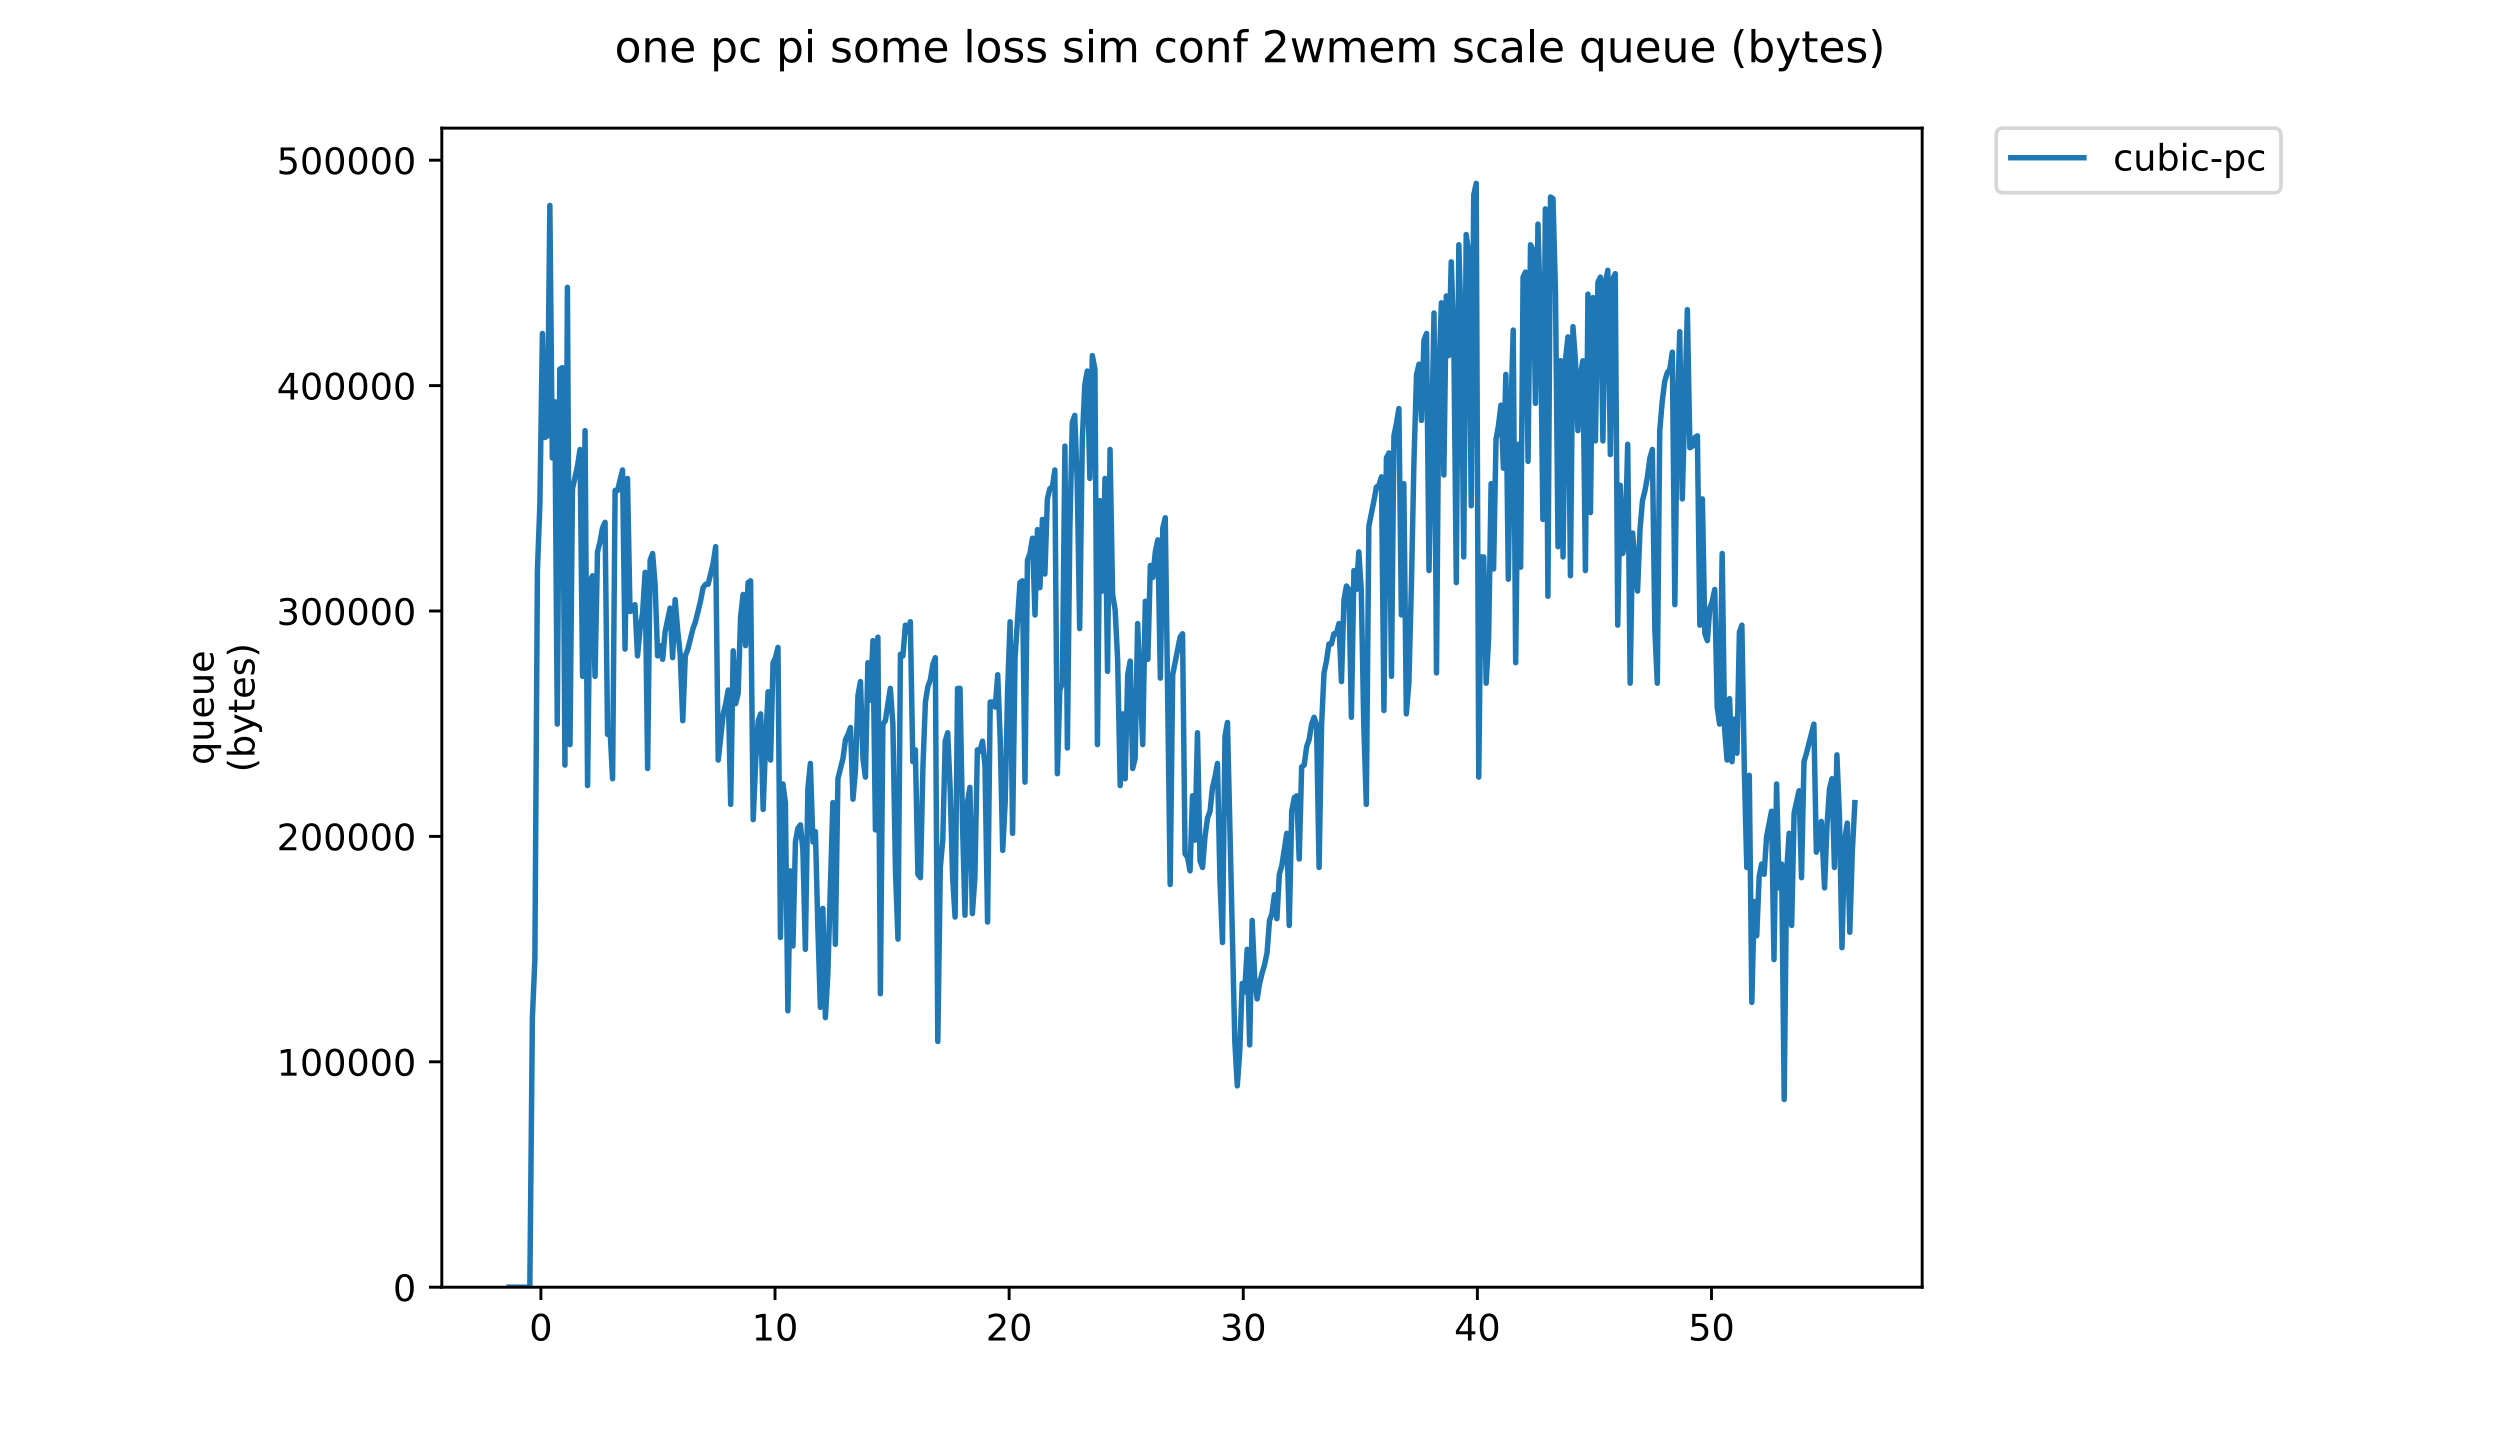 <?xml version="1.0" encoding="utf-8" standalone="no"?>
<!DOCTYPE svg PUBLIC "-//W3C//DTD SVG 1.1//EN"
  "http://www.w3.org/Graphics/SVG/1.1/DTD/svg11.dtd">
<!-- Created with matplotlib (https://matplotlib.org/) -->
<svg height="396pt" version="1.1" viewBox="0 0 684 396" width="684pt" xmlns="http://www.w3.org/2000/svg" xmlns:xlink="http://www.w3.org/1999/xlink">
 <defs>
  <style type="text/css">
*{stroke-linecap:butt;stroke-linejoin:round;}
  </style>
 </defs>
 <g id="figure_1">
  <g id="patch_1">
   <path d="M 0 396 
L 684 396 
L 684 0 
L 0 0 
z
" style="fill:#ffffff;"/>
  </g>
  <g id="axes_1">
   <g id="patch_2">
    <path d="M 120.879 352.174 
L 525.905 352.174 
L 525.905 35.062 
L 120.879 35.062 
z
" style="fill:#ffffff;"/>
   </g>
   <g id="matplotlib.axis_1">
    <g id="xtick_1">
     <g id="line2d_1">
      <defs>
       <path d="M 0 0 
L 0 3.5 
" id="m35ac34ec4a" style="stroke:#000000;stroke-width:0.8;"/>
      </defs>
      <g>
       <use style="stroke:#000000;stroke-width:0.8;" x="147.988" xlink:href="#m35ac34ec4a" y="352.174"/>
      </g>
     </g>
     <g id="text_1">
      <!-- 0 -->
      <defs>
       <path d="M 31.781 66.406 
Q 24.172 66.406 20.328 58.906 
Q 16.5 51.422 16.5 36.375 
Q 16.5 21.391 20.328 13.891 
Q 24.172 6.391 31.781 6.391 
Q 39.453 6.391 43.281 13.891 
Q 47.125 21.391 47.125 36.375 
Q 47.125 51.422 43.281 58.906 
Q 39.453 66.406 31.781 66.406 
z
M 31.781 74.219 
Q 44.047 74.219 50.516 64.516 
Q 56.984 54.828 56.984 36.375 
Q 56.984 17.969 50.516 8.266 
Q 44.047 -1.422 31.781 -1.422 
Q 19.531 -1.422 13.062 8.266 
Q 6.594 17.969 6.594 36.375 
Q 6.594 54.828 13.062 64.516 
Q 19.531 74.219 31.781 74.219 
z
" id="DejaVuSans-48"/>
      </defs>
      <g transform="translate(144.806 366.773)scale(0.1 -0.1)">
       <use xlink:href="#DejaVuSans-48"/>
      </g>
     </g>
    </g>
    <g id="xtick_2">
     <g id="line2d_2">
      <g>
       <use style="stroke:#000000;stroke-width:0.8;" x="212.043" xlink:href="#m35ac34ec4a" y="352.174"/>
      </g>
     </g>
     <g id="text_2">
      <!-- 10 -->
      <defs>
       <path d="M 12.406 8.297 
L 28.516 8.297 
L 28.516 63.922 
L 10.984 60.406 
L 10.984 69.391 
L 28.422 72.906 
L 38.281 72.906 
L 38.281 8.297 
L 54.391 8.297 
L 54.391 0 
L 12.406 0 
z
" id="DejaVuSans-49"/>
      </defs>
      <g transform="translate(205.681 366.773)scale(0.1 -0.1)">
       <use xlink:href="#DejaVuSans-49"/>
       <use x="63.623" xlink:href="#DejaVuSans-48"/>
      </g>
     </g>
    </g>
    <g id="xtick_3">
     <g id="line2d_3">
      <g>
       <use style="stroke:#000000;stroke-width:0.8;" x="276.099" xlink:href="#m35ac34ec4a" y="352.174"/>
      </g>
     </g>
     <g id="text_3">
      <!-- 20 -->
      <defs>
       <path d="M 19.188 8.297 
L 53.609 8.297 
L 53.609 0 
L 7.328 0 
L 7.328 8.297 
Q 12.938 14.109 22.625 23.891 
Q 32.328 33.688 34.812 36.531 
Q 39.547 41.844 41.422 45.531 
Q 43.312 49.219 43.312 52.781 
Q 43.312 58.594 39.234 62.25 
Q 35.156 65.922 28.609 65.922 
Q 23.969 65.922 18.812 64.312 
Q 13.672 62.703 7.812 59.422 
L 7.812 69.391 
Q 13.766 71.781 18.938 73 
Q 24.125 74.219 28.422 74.219 
Q 39.75 74.219 46.484 68.547 
Q 53.219 62.891 53.219 53.422 
Q 53.219 48.922 51.531 44.891 
Q 49.859 40.875 45.406 35.406 
Q 44.188 33.984 37.641 27.219 
Q 31.109 20.453 19.188 8.297 
z
" id="DejaVuSans-50"/>
      </defs>
      <g transform="translate(269.736 366.773)scale(0.1 -0.1)">
       <use xlink:href="#DejaVuSans-50"/>
       <use x="63.623" xlink:href="#DejaVuSans-48"/>
      </g>
     </g>
    </g>
    <g id="xtick_4">
     <g id="line2d_4">
      <g>
       <use style="stroke:#000000;stroke-width:0.8;" x="340.154" xlink:href="#m35ac34ec4a" y="352.174"/>
      </g>
     </g>
     <g id="text_4">
      <!-- 30 -->
      <defs>
       <path d="M 40.578 39.312 
Q 47.656 37.797 51.625 33 
Q 55.609 28.219 55.609 21.188 
Q 55.609 10.406 48.188 4.484 
Q 40.766 -1.422 27.094 -1.422 
Q 22.516 -1.422 17.656 -0.516 
Q 12.797 0.391 7.625 2.203 
L 7.625 11.719 
Q 11.719 9.328 16.594 8.109 
Q 21.484 6.891 26.812 6.891 
Q 36.078 6.891 40.938 10.547 
Q 45.797 14.203 45.797 21.188 
Q 45.797 27.641 41.281 31.266 
Q 36.766 34.906 28.719 34.906 
L 20.219 34.906 
L 20.219 43.016 
L 29.109 43.016 
Q 36.375 43.016 40.234 45.922 
Q 44.094 48.828 44.094 54.297 
Q 44.094 59.906 40.109 62.906 
Q 36.141 65.922 28.719 65.922 
Q 24.656 65.922 20.016 65.031 
Q 15.375 64.156 9.812 62.312 
L 9.812 71.094 
Q 15.438 72.656 20.344 73.438 
Q 25.25 74.219 29.594 74.219 
Q 40.828 74.219 47.359 69.109 
Q 53.906 64.016 53.906 55.328 
Q 53.906 49.266 50.438 45.094 
Q 46.969 40.922 40.578 39.312 
z
" id="DejaVuSans-51"/>
      </defs>
      <g transform="translate(333.792 366.773)scale(0.1 -0.1)">
       <use xlink:href="#DejaVuSans-51"/>
       <use x="63.623" xlink:href="#DejaVuSans-48"/>
      </g>
     </g>
    </g>
    <g id="xtick_5">
     <g id="line2d_5">
      <g>
       <use style="stroke:#000000;stroke-width:0.8;" x="404.21" xlink:href="#m35ac34ec4a" y="352.174"/>
      </g>
     </g>
     <g id="text_5">
      <!-- 40 -->
      <defs>
       <path d="M 37.797 64.312 
L 12.891 25.391 
L 37.797 25.391 
z
M 35.203 72.906 
L 47.609 72.906 
L 47.609 25.391 
L 58.016 25.391 
L 58.016 17.188 
L 47.609 17.188 
L 47.609 0 
L 37.797 0 
L 37.797 17.188 
L 4.891 17.188 
L 4.891 26.703 
z
" id="DejaVuSans-52"/>
      </defs>
      <g transform="translate(397.847 366.773)scale(0.1 -0.1)">
       <use xlink:href="#DejaVuSans-52"/>
       <use x="63.623" xlink:href="#DejaVuSans-48"/>
      </g>
     </g>
    </g>
    <g id="xtick_6">
     <g id="line2d_6">
      <g>
       <use style="stroke:#000000;stroke-width:0.8;" x="468.265" xlink:href="#m35ac34ec4a" y="352.174"/>
      </g>
     </g>
     <g id="text_6">
      <!-- 50 -->
      <defs>
       <path d="M 10.797 72.906 
L 49.516 72.906 
L 49.516 64.594 
L 19.828 64.594 
L 19.828 46.734 
Q 21.969 47.469 24.109 47.828 
Q 26.266 48.188 28.422 48.188 
Q 40.625 48.188 47.75 41.5 
Q 54.891 34.812 54.891 23.391 
Q 54.891 11.625 47.562 5.094 
Q 40.234 -1.422 26.906 -1.422 
Q 22.312 -1.422 17.547 -0.641 
Q 12.797 0.141 7.719 1.703 
L 7.719 11.625 
Q 12.109 9.234 16.797 8.062 
Q 21.484 6.891 26.703 6.891 
Q 35.156 6.891 40.078 11.328 
Q 45.016 15.766 45.016 23.391 
Q 45.016 31 40.078 35.438 
Q 35.156 39.891 26.703 39.891 
Q 22.75 39.891 18.812 39.016 
Q 14.891 38.141 10.797 36.281 
z
" id="DejaVuSans-53"/>
      </defs>
      <g transform="translate(461.903 366.773)scale(0.1 -0.1)">
       <use xlink:href="#DejaVuSans-53"/>
       <use x="63.623" xlink:href="#DejaVuSans-48"/>
      </g>
     </g>
    </g>
   </g>
   <g id="matplotlib.axis_2">
    <g id="ytick_1">
     <g id="line2d_7">
      <defs>
       <path d="M 0 0 
L -3.5 0 
" id="mda39caf341" style="stroke:#000000;stroke-width:0.8;"/>
      </defs>
      <g>
       <use style="stroke:#000000;stroke-width:0.8;" x="120.879" xlink:href="#mda39caf341" y="352.174"/>
      </g>
     </g>
     <g id="text_7">
      <!-- 0 -->
      <g transform="translate(107.516 355.973)scale(0.1 -0.1)">
       <use xlink:href="#DejaVuSans-48"/>
      </g>
     </g>
    </g>
    <g id="ytick_2">
     <g id="line2d_8">
      <g>
       <use style="stroke:#000000;stroke-width:0.8;" x="120.879" xlink:href="#mda39caf341" y="290.507"/>
      </g>
     </g>
     <g id="text_8">
      <!-- 100000 -->
      <g transform="translate(75.704 294.306)scale(0.1 -0.1)">
       <use xlink:href="#DejaVuSans-49"/>
       <use x="63.623" xlink:href="#DejaVuSans-48"/>
       <use x="127.246" xlink:href="#DejaVuSans-48"/>
       <use x="190.869" xlink:href="#DejaVuSans-48"/>
       <use x="254.492" xlink:href="#DejaVuSans-48"/>
       <use x="318.115" xlink:href="#DejaVuSans-48"/>
      </g>
     </g>
    </g>
    <g id="ytick_3">
     <g id="line2d_9">
      <g>
       <use style="stroke:#000000;stroke-width:0.8;" x="120.879" xlink:href="#mda39caf341" y="228.84"/>
      </g>
     </g>
     <g id="text_9">
      <!-- 200000 -->
      <g transform="translate(75.704 232.639)scale(0.1 -0.1)">
       <use xlink:href="#DejaVuSans-50"/>
       <use x="63.623" xlink:href="#DejaVuSans-48"/>
       <use x="127.246" xlink:href="#DejaVuSans-48"/>
       <use x="190.869" xlink:href="#DejaVuSans-48"/>
       <use x="254.492" xlink:href="#DejaVuSans-48"/>
       <use x="318.115" xlink:href="#DejaVuSans-48"/>
      </g>
     </g>
    </g>
    <g id="ytick_4">
     <g id="line2d_10">
      <g>
       <use style="stroke:#000000;stroke-width:0.8;" x="120.879" xlink:href="#mda39caf341" y="167.173"/>
      </g>
     </g>
     <g id="text_10">
      <!-- 300000 -->
      <g transform="translate(75.704 170.972)scale(0.1 -0.1)">
       <use xlink:href="#DejaVuSans-51"/>
       <use x="63.623" xlink:href="#DejaVuSans-48"/>
       <use x="127.246" xlink:href="#DejaVuSans-48"/>
       <use x="190.869" xlink:href="#DejaVuSans-48"/>
       <use x="254.492" xlink:href="#DejaVuSans-48"/>
       <use x="318.115" xlink:href="#DejaVuSans-48"/>
      </g>
     </g>
    </g>
    <g id="ytick_5">
     <g id="line2d_11">
      <g>
       <use style="stroke:#000000;stroke-width:0.8;" x="120.879" xlink:href="#mda39caf341" y="105.506"/>
      </g>
     </g>
     <g id="text_11">
      <!-- 400000 -->
      <g transform="translate(75.704 109.305)scale(0.1 -0.1)">
       <use xlink:href="#DejaVuSans-52"/>
       <use x="63.623" xlink:href="#DejaVuSans-48"/>
       <use x="127.246" xlink:href="#DejaVuSans-48"/>
       <use x="190.869" xlink:href="#DejaVuSans-48"/>
       <use x="254.492" xlink:href="#DejaVuSans-48"/>
       <use x="318.115" xlink:href="#DejaVuSans-48"/>
      </g>
     </g>
    </g>
    <g id="ytick_6">
     <g id="line2d_12">
      <g>
       <use style="stroke:#000000;stroke-width:0.8;" x="120.879" xlink:href="#mda39caf341" y="43.838"/>
      </g>
     </g>
     <g id="text_12">
      <!-- 500000 -->
      <g transform="translate(75.704 47.638)scale(0.1 -0.1)">
       <use xlink:href="#DejaVuSans-53"/>
       <use x="63.623" xlink:href="#DejaVuSans-48"/>
       <use x="127.246" xlink:href="#DejaVuSans-48"/>
       <use x="190.869" xlink:href="#DejaVuSans-48"/>
       <use x="254.492" xlink:href="#DejaVuSans-48"/>
       <use x="318.115" xlink:href="#DejaVuSans-48"/>
      </g>
     </g>
    </g>
    <g id="text_13">
     <!-- queue -->
     <defs>
      <path d="M 14.797 27.297 
Q 14.797 17.391 18.875 11.75 
Q 22.953 6.109 30.078 6.109 
Q 37.203 6.109 41.297 11.75 
Q 45.406 17.391 45.406 27.297 
Q 45.406 37.203 41.297 42.844 
Q 37.203 48.484 30.078 48.484 
Q 22.953 48.484 18.875 42.844 
Q 14.797 37.203 14.797 27.297 
z
M 45.406 8.203 
Q 42.578 3.328 38.25 0.953 
Q 33.938 -1.422 27.875 -1.422 
Q 17.969 -1.422 11.734 6.484 
Q 5.516 14.406 5.516 27.297 
Q 5.516 40.188 11.734 48.094 
Q 17.969 56 27.875 56 
Q 33.938 56 38.25 53.625 
Q 42.578 51.266 45.406 46.391 
L 45.406 54.688 
L 54.391 54.688 
L 54.391 -20.797 
L 45.406 -20.797 
z
" id="DejaVuSans-113"/>
      <path d="M 8.5 21.578 
L 8.5 54.688 
L 17.484 54.688 
L 17.484 21.922 
Q 17.484 14.156 20.5 10.266 
Q 23.531 6.391 29.594 6.391 
Q 36.859 6.391 41.078 11.031 
Q 45.312 15.672 45.312 23.688 
L 45.312 54.688 
L 54.297 54.688 
L 54.297 0 
L 45.312 0 
L 45.312 8.406 
Q 42.047 3.422 37.719 1 
Q 33.406 -1.422 27.688 -1.422 
Q 18.266 -1.422 13.375 4.438 
Q 8.5 10.297 8.5 21.578 
z
M 31.109 56 
z
" id="DejaVuSans-117"/>
      <path d="M 56.203 29.594 
L 56.203 25.203 
L 14.891 25.203 
Q 15.484 15.922 20.484 11.062 
Q 25.484 6.203 34.422 6.203 
Q 39.594 6.203 44.453 7.469 
Q 49.312 8.734 54.109 11.281 
L 54.109 2.781 
Q 49.266 0.734 44.188 -0.344 
Q 39.109 -1.422 33.891 -1.422 
Q 20.797 -1.422 13.156 6.188 
Q 5.516 13.812 5.516 26.812 
Q 5.516 40.234 12.766 48.109 
Q 20.016 56 32.328 56 
Q 43.359 56 49.781 48.891 
Q 56.203 41.797 56.203 29.594 
z
M 47.219 32.234 
Q 47.125 39.594 43.094 43.984 
Q 39.062 48.391 32.422 48.391 
Q 24.906 48.391 20.391 44.141 
Q 15.875 39.891 15.188 32.172 
z
" id="DejaVuSans-101"/>
     </defs>
     <g transform="translate(58.426 209.283)rotate(-90)scale(0.1 -0.1)">
      <use xlink:href="#DejaVuSans-113"/>
      <use x="63.477" xlink:href="#DejaVuSans-117"/>
      <use x="126.855" xlink:href="#DejaVuSans-101"/>
      <use x="188.379" xlink:href="#DejaVuSans-117"/>
      <use x="251.758" xlink:href="#DejaVuSans-101"/>
     </g>
     <!-- (bytes) -->
     <defs>
      <path d="M 31 75.875 
Q 24.469 64.656 21.281 53.656 
Q 18.109 42.672 18.109 31.391 
Q 18.109 20.125 21.312 9.062 
Q 24.516 -2 31 -13.188 
L 23.188 -13.188 
Q 15.875 -1.703 12.234 9.375 
Q 8.594 20.453 8.594 31.391 
Q 8.594 42.281 12.203 53.312 
Q 15.828 64.359 23.188 75.875 
z
" id="DejaVuSans-40"/>
      <path d="M 48.688 27.297 
Q 48.688 37.203 44.609 42.844 
Q 40.531 48.484 33.406 48.484 
Q 26.266 48.484 22.188 42.844 
Q 18.109 37.203 18.109 27.297 
Q 18.109 17.391 22.188 11.75 
Q 26.266 6.109 33.406 6.109 
Q 40.531 6.109 44.609 11.75 
Q 48.688 17.391 48.688 27.297 
z
M 18.109 46.391 
Q 20.953 51.266 25.266 53.625 
Q 29.594 56 35.594 56 
Q 45.562 56 51.781 48.094 
Q 58.016 40.188 58.016 27.297 
Q 58.016 14.406 51.781 6.484 
Q 45.562 -1.422 35.594 -1.422 
Q 29.594 -1.422 25.266 0.953 
Q 20.953 3.328 18.109 8.203 
L 18.109 0 
L 9.078 0 
L 9.078 75.984 
L 18.109 75.984 
z
" id="DejaVuSans-98"/>
      <path d="M 32.172 -5.078 
Q 28.375 -14.844 24.75 -17.812 
Q 21.141 -20.797 15.094 -20.797 
L 7.906 -20.797 
L 7.906 -13.281 
L 13.188 -13.281 
Q 16.891 -13.281 18.938 -11.516 
Q 21 -9.766 23.484 -3.219 
L 25.094 0.875 
L 2.984 54.688 
L 12.5 54.688 
L 29.594 11.922 
L 46.688 54.688 
L 56.203 54.688 
z
" id="DejaVuSans-121"/>
      <path d="M 18.312 70.219 
L 18.312 54.688 
L 36.812 54.688 
L 36.812 47.703 
L 18.312 47.703 
L 18.312 18.016 
Q 18.312 11.328 20.141 9.422 
Q 21.969 7.516 27.594 7.516 
L 36.812 7.516 
L 36.812 0 
L 27.594 0 
Q 17.188 0 13.234 3.875 
Q 9.281 7.766 9.281 18.016 
L 9.281 47.703 
L 2.688 47.703 
L 2.688 54.688 
L 9.281 54.688 
L 9.281 70.219 
z
" id="DejaVuSans-116"/>
      <path d="M 44.281 53.078 
L 44.281 44.578 
Q 40.484 46.531 36.375 47.5 
Q 32.281 48.484 27.875 48.484 
Q 21.188 48.484 17.844 46.438 
Q 14.5 44.391 14.5 40.281 
Q 14.5 37.156 16.891 35.375 
Q 19.281 33.594 26.516 31.984 
L 29.594 31.297 
Q 39.156 29.25 43.188 25.516 
Q 47.219 21.781 47.219 15.094 
Q 47.219 7.469 41.188 3.016 
Q 35.156 -1.422 24.609 -1.422 
Q 20.219 -1.422 15.453 -0.562 
Q 10.688 0.297 5.422 2 
L 5.422 11.281 
Q 10.406 8.688 15.234 7.391 
Q 20.062 6.109 24.812 6.109 
Q 31.156 6.109 34.562 8.281 
Q 37.984 10.453 37.984 14.406 
Q 37.984 18.062 35.516 20.016 
Q 33.062 21.969 24.703 23.781 
L 21.578 24.516 
Q 13.234 26.266 9.516 29.906 
Q 5.812 33.547 5.812 39.891 
Q 5.812 47.609 11.281 51.797 
Q 16.75 56 26.812 56 
Q 31.781 56 36.172 55.266 
Q 40.578 54.547 44.281 53.078 
z
" id="DejaVuSans-115"/>
      <path d="M 8.016 75.875 
L 15.828 75.875 
Q 23.141 64.359 26.781 53.312 
Q 30.422 42.281 30.422 31.391 
Q 30.422 20.453 26.781 9.375 
Q 23.141 -1.703 15.828 -13.188 
L 8.016 -13.188 
Q 14.5 -2 17.703 9.062 
Q 20.906 20.125 20.906 31.391 
Q 20.906 42.672 17.703 53.656 
Q 14.5 64.656 8.016 75.875 
z
" id="DejaVuSans-41"/>
     </defs>
     <g transform="translate(69.624 211.295)rotate(-90)scale(0.1 -0.1)">
      <use xlink:href="#DejaVuSans-40"/>
      <use x="39.014" xlink:href="#DejaVuSans-98"/>
      <use x="102.49" xlink:href="#DejaVuSans-121"/>
      <use x="161.67" xlink:href="#DejaVuSans-116"/>
      <use x="200.879" xlink:href="#DejaVuSans-101"/>
      <use x="262.402" xlink:href="#DejaVuSans-115"/>
      <use x="314.502" xlink:href="#DejaVuSans-41"/>
     </g>
    </g>
   </g>
   <g id="line2d_13">
    <path clip-path="url(#p3f7623c04b)" d="M 139.289 352.174 
L 144.962 352.174 
L 145.662 278.417 
L 146.339 262.545 
L 147.036 156.11 
L 147.711 137.925 
L 148.4 91.243 
L 149.082 119.698 
L 149.762 119.252 
L 150.439 56.21 
L 151.114 125.3 
L 151.794 109.916 
L 152.469 198.123 
L 153.163 101.025 
L 153.857 100.58 
L 154.562 209.327 
L 155.242 78.618 
L 155.951 203.725 
L 156.629 133.702 
L 157.98 127.655 
L 158.685 122.987 
L 159.393 185.053 
L 160.07 117.83 
L 160.758 214.929 
L 161.435 158.911 
L 162.124 157.532 
L 162.799 185.053 
L 163.475 150.996 
L 164.172 148.195 
L 164.846 144.461 
L 165.544 142.907 
L 166.226 200.924 
L 166.917 199.99 
L 167.605 213.062 
L 168.289 134.191 
L 168.969 134.191 
L 170.321 128.589 
L 171.004 177.583 
L 171.681 130.901 
L 172.368 167.313 
L 173.041 166.868 
L 173.722 165.446 
L 174.423 179.451 
L 175.133 171.982 
L 175.81 167.802 
L 176.502 156.598 
L 177.19 210.261 
L 177.873 153.309 
L 178.55 151.441 
L 179.231 159.844 
L 179.927 179.451 
L 180.616 176.65 
L 181.297 180.384 
L 181.971 172.915 
L 183.34 166.38 
L 184.03 179.939 
L 184.719 164.067 
L 185.412 172.47 
L 186.103 179.005 
L 186.808 197.19 
L 187.495 179.451 
L 188.201 177.583 
L 189.599 171.982 
L 190.273 170.114 
L 191.657 164.512 
L 192.368 160.778 
L 193.058 159.844 
L 193.748 159.844 
L 195.104 154.242 
L 195.8 149.574 
L 196.502 207.948 
L 197.883 195.323 
L 198.561 192.522 
L 199.235 188.787 
L 199.917 220.086 
L 200.596 178.072 
L 201.276 192.522 
L 201.954 189.721 
L 202.632 168.735 
L 203.307 162.645 
L 203.984 176.65 
L 204.675 159.399 
L 205.357 158.911 
L 206.071 224.265 
L 206.771 207.948 
L 207.444 197.19 
L 208.123 195.323 
L 208.799 221.46 
L 209.472 203.28 
L 210.152 189.275 
L 210.827 207.948 
L 211.503 181.318 
L 212.178 179.939 
L 212.855 177.138 
L 213.527 256.498 
L 214.203 214.484 
L 214.881 219.597 
L 215.56 276.549 
L 216.27 238.27 
L 216.95 258.81 
L 217.63 230.356 
L 218.308 226.621 
L 218.996 225.687 
L 219.675 232.668 
L 220.351 259.744 
L 221.034 215.863 
L 221.717 208.882 
L 222.421 230.356 
L 223.099 227.555 
L 223.777 254.142 
L 224.455 275.616 
L 225.131 248.54 
L 225.823 278.417 
L 226.5 266.279 
L 227.873 219.597 
L 228.554 258.365 
L 229.256 213.062 
L 230.652 207.46 
L 231.331 202.346 
L 232.012 200.924 
L 232.694 199.057 
L 233.374 218.664 
L 234.057 210.749 
L 234.74 190.209 
L 235.418 186.475 
L 236.096 207.46 
L 236.777 212.619 
L 237.453 181.318 
L 238.138 191.588 
L 238.837 175.271 
L 239.515 227.066 
L 240.192 174.337 
L 240.874 271.881 
L 241.55 198.123 
L 242.227 197.19 
L 243.592 188.342 
L 244.293 198.123 
L 245.002 238.27 
L 245.685 256.943 
L 246.361 179.005 
L 247.037 179.451 
L 247.715 171.048 
L 248.388 172.915 
L 249.064 170.114 
L 249.748 208.394 
L 250.436 205.147 
L 251.14 239.204 
L 251.828 240.137 
L 252.514 209.816 
L 253.191 192.076 
L 253.866 187.853 
L 254.549 185.986 
L 255.23 181.806 
L 255.905 179.939 
L 256.582 284.952 
L 257.267 237.336 
L 257.943 229.867 
L 258.616 202.792 
L 259.291 200.479 
L 259.963 215.863 
L 260.639 240.137 
L 261.314 250.896 
L 261.987 188.342 
L 262.663 188.342 
L 263.34 225.199 
L 264.014 250.407 
L 264.69 219.597 
L 265.366 215.417 
L 266.039 249.962 
L 266.727 240.137 
L 267.411 205.147 
L 268.106 205.593 
L 268.802 202.792 
L 269.492 209.327 
L 270.2 252.275 
L 270.917 192.076 
L 271.619 192.076 
L 272.298 193.455 
L 272.975 184.607 
L 273.663 202.346 
L 274.34 232.668 
L 275.012 219.597 
L 275.685 188.787 
L 276.362 170.114 
L 277.039 228 
L 277.716 179.939 
L 279.066 159.399 
L 279.742 158.911 
L 280.43 213.995 
L 281.107 153.309 
L 281.802 151.441 
L 282.482 147.262 
L 283.172 168.247 
L 283.846 144.906 
L 284.523 160.778 
L 285.203 142.105 
L 285.883 157.049 
L 286.563 136.503 
L 287.243 133.702 
L 287.925 133.257 
L 288.601 128.589 
L 289.294 211.683 
L 289.971 188.787 
L 290.663 186.92 
L 291.36 122.053 
L 292.033 204.659 
L 292.706 144.906 
L 293.38 115.518 
L 294.053 113.651 
L 294.725 131.835 
L 295.401 171.982 
L 296.12 120.186 
L 296.805 105.248 
L 297.482 101.513 
L 298.184 130.901 
L 298.862 97.29 
L 299.572 101.025 
L 300.256 203.725 
L 300.939 136.992 
L 301.636 161.712 
L 302.324 130.901 
L 303.018 183.674 
L 303.706 122.987 
L 304.407 162.645 
L 305.1 166.868 
L 305.779 180.384 
L 306.487 214.929 
L 307.173 195.323 
L 307.849 213.062 
L 308.546 184.607 
L 309.225 180.873 
L 309.904 210.261 
L 310.58 207.46 
L 311.254 170.603 
L 312.649 203.725 
L 313.354 164.512 
L 314.058 180.384 
L 314.735 154.731 
L 315.411 157.977 
L 316.091 150.996 
L 316.782 147.707 
L 317.474 185.541 
L 318.147 144.461 
L 318.818 141.66 
L 320.16 242.005 
L 320.846 184.607 
L 322.873 174.337 
L 323.544 173.404 
L 324.23 233.602 
L 324.923 234.535 
L 325.595 238.27 
L 326.266 217.73 
L 326.937 229.867 
L 327.629 200.479 
L 328.328 235.469 
L 329.01 237.336 
L 329.686 228.934 
L 330.384 223.82 
L 331.071 221.953 
L 331.743 215.417 
L 332.418 212.619 
L 333.095 208.882 
L 333.784 241.071 
L 334.474 257.876 
L 335.156 201.413 
L 335.831 197.678 
L 337.849 284.952 
L 338.52 297.089 
L 339.191 287.753 
L 339.862 269.08 
L 340.54 271.436 
L 341.228 259.744 
L 341.912 285.886 
L 342.589 251.829 
L 343.266 267.213 
L 343.945 273.303 
L 344.625 269.08 
L 345.302 266.279 
L 345.984 263.967 
L 346.663 260.677 
L 347.337 251.829 
L 348.008 249.962 
L 348.686 244.806 
L 349.357 251.341 
L 350.029 239.204 
L 350.701 236.891 
L 352.064 228 
L 352.736 253.208 
L 353.422 221.953 
L 354.113 218.218 
L 354.788 217.73 
L 355.46 235.024 
L 356.133 209.816 
L 356.827 209.327 
L 357.512 204.214 
L 358.183 202.346 
L 358.857 198.123 
L 359.528 196.256 
L 360.205 198.123 
L 360.901 237.336 
L 361.577 198.612 
L 362.25 184.119 
L 362.922 180.873 
L 363.594 176.205 
L 364.27 176.205 
L 364.945 173.404 
L 365.62 173.404 
L 366.33 170.603 
L 367.024 186.475 
L 367.714 164.067 
L 368.385 160.333 
L 369.068 161.266 
L 369.74 196.256 
L 370.431 156.11 
L 371.102 161.266 
L 371.776 150.996 
L 372.447 161.712 
L 373.123 198.123 
L 373.825 220.086 
L 374.513 143.972 
L 375.911 136.992 
L 376.586 133.257 
L 377.281 132.769 
L 377.972 130.456 
L 378.644 194.389 
L 379.322 125.3 
L 380.025 123.921 
L 380.704 185.053 
L 381.376 119.252 
L 382.047 115.963 
L 382.738 111.783 
L 383.41 168.247 
L 384.086 132.323 
L 384.77 195.323 
L 385.464 186.92 
L 386.163 159.844 
L 386.856 126.233 
L 387.565 102.447 
L 388.246 99.646 
L 388.918 115.029 
L 389.592 93.111 
L 390.302 91.243 
L 390.974 156.11 
L 392.348 85.641 
L 393.02 184.119 
L 393.692 101.959 
L 394.367 82.84 
L 395.04 129.968 
L 395.713 80.973 
L 396.385 97.29 
L 397.062 71.637 
L 397.757 92.622 
L 398.445 159.399 
L 399.132 66.969 
L 399.804 90.755 
L 400.476 152.375 
L 401.148 64.168 
L 401.834 69.275 
L 402.523 138.37 
L 403.208 53.409 
L 403.894 50.163 
L 404.584 212.619 
L 405.261 152.375 
L 405.938 152.375 
L 406.612 186.92 
L 407.292 174.337 
L 407.967 132.323 
L 408.641 155.664 
L 409.313 120.186 
L 409.984 116.452 
L 410.655 110.85 
L 411.328 128.1 
L 411.999 102.447 
L 412.674 158.465 
L 413.345 113.651 
L 414.016 90.31 
L 414.688 181.318 
L 415.362 121.565 
L 416.041 155.176 
L 416.714 75.817 
L 417.385 74.438 
L 418.074 126.233 
L 418.748 66.969 
L 419.422 68.347 
L 420.103 110.361 
L 420.784 61.315 
L 421.46 86.087 
L 422.131 142.105 
L 422.808 57.144 
L 423.51 163.134 
L 424.22 53.898 
L 424.895 54.343 
L 425.575 79.551 
L 426.277 149.574 
L 426.969 98.686 
L 427.654 152.375 
L 428.325 98.224 
L 428.997 92.177 
L 429.668 157.532 
L 430.366 89.376 
L 431.038 98.712 
L 431.722 117.83 
L 432.393 102.447 
L 433.074 98.712 
L 433.767 156.11 
L 434.461 80.485 
L 435.157 140.238 
L 435.838 81.418 
L 436.51 120.631 
L 437.189 77.239 
L 437.88 75.817 
L 438.555 120.631 
L 439.228 77.239 
L 439.9 73.949 
L 440.588 124.366 
L 441.26 76.305 
L 441.932 74.883 
L 442.611 171.048 
L 443.301 132.769 
L 443.975 151.441 
L 444.655 147.707 
L 445.34 121.565 
L 446.011 186.92 
L 446.69 145.84 
L 447.362 154.731 
L 448.033 161.712 
L 448.704 144.906 
L 449.383 136.992 
L 450.071 134.191 
L 450.743 130.456 
L 451.414 125.3 
L 452.086 122.987 
L 452.757 171.982 
L 453.434 186.92 
L 454.104 117.83 
L 454.782 109.916 
L 455.468 104.314 
L 456.174 101.959 
L 456.864 101.025 
L 457.539 96.357 
L 458.236 165.446 
L 458.908 112.229 
L 459.58 90.755 
L 460.275 136.503 
L 461.658 84.708 
L 462.351 122.499 
L 463.051 122.053 
L 463.732 119.698 
L 464.404 119.252 
L 465.076 171.048 
L 465.771 136.503 
L 466.453 173.404 
L 467.133 175.271 
L 467.806 166.38 
L 468.477 164.512 
L 469.157 161.266 
L 469.828 193.455 
L 470.5 198.123 
L 471.184 151.441 
L 471.855 199.546 
L 472.526 207.948 
L 473.197 191.149 
L 473.869 208.394 
L 474.551 196.745 
L 475.228 206.081 
L 475.902 172.915 
L 476.579 171.048 
L 477.252 210.749 
L 477.924 237.336 
L 478.607 212.128 
L 479.298 274.237 
L 479.97 246.673 
L 480.642 256.009 
L 481.314 239.692 
L 481.989 236.403 
L 482.665 239.204 
L 483.341 228.934 
L 484.685 221.953 
L 485.362 262.545 
L 486.07 214.484 
L 486.771 242.93 
L 487.45 236.403 
L 488.154 300.824 
L 488.833 238.27 
L 489.512 228 
L 490.199 253.208 
L 490.873 222.398 
L 492.221 216.351 
L 492.893 240.137 
L 493.572 208.394 
L 494.253 206.081 
L 496.278 198.123 
L 496.952 233.157 
L 497.632 231.289 
L 498.308 224.754 
L 499.2 242.93 
L 499.875 225.687 
L 500.55 215.863 
L 501.225 213.062 
L 501.897 237.336 
L 502.576 206.526 
L 503.266 223.332 
L 503.967 259.299 
L 504.687 229.867 
L 505.407 225.199 
L 506.102 255.076 
L 506.804 232.668 
L 507.495 219.597 
L 507.495 219.597 
" style="fill:none;stroke:#1f77b4;stroke-linecap:square;stroke-width:1.5;"/>
   </g>
   <g id="patch_3">
    <path d="M 120.879 352.174 
L 120.879 35.062 
" style="fill:none;stroke:#000000;stroke-linecap:square;stroke-linejoin:miter;stroke-width:0.8;"/>
   </g>
   <g id="patch_4">
    <path d="M 525.905 352.174 
L 525.905 35.062 
" style="fill:none;stroke:#000000;stroke-linecap:square;stroke-linejoin:miter;stroke-width:0.8;"/>
   </g>
   <g id="patch_5">
    <path d="M 120.879 352.174 
L 525.905 352.174 
" style="fill:none;stroke:#000000;stroke-linecap:square;stroke-linejoin:miter;stroke-width:0.8;"/>
   </g>
   <g id="patch_6">
    <path d="M 120.879 35.062 
L 525.905 35.062 
" style="fill:none;stroke:#000000;stroke-linecap:square;stroke-linejoin:miter;stroke-width:0.8;"/>
   </g>
   <g id="legend_1">
    <g id="patch_7">
     <path d="M 548.156 52.741 
L 622.072 52.741 
Q 624.072 52.741 624.072 50.741 
L 624.072 37.062 
Q 624.072 35.062 622.072 35.062 
L 548.156 35.062 
Q 546.156 35.062 546.156 37.062 
L 546.156 50.741 
Q 546.156 52.741 548.156 52.741 
z
" style="fill:#ffffff;opacity:0.8;stroke:#cccccc;stroke-linejoin:miter;"/>
    </g>
    <g id="line2d_14">
     <path d="M 550.156 43.161 
L 570.156 43.161 
" style="fill:none;stroke:#1f77b4;stroke-linecap:square;stroke-width:1.5;"/>
    </g>
    <g id="line2d_15"/>
    <g id="text_14">
     <!-- cubic-pc -->
     <defs>
      <path d="M 48.781 52.594 
L 48.781 44.188 
Q 44.969 46.297 41.141 47.344 
Q 37.312 48.391 33.406 48.391 
Q 24.656 48.391 19.812 42.844 
Q 14.984 37.312 14.984 27.297 
Q 14.984 17.281 19.812 11.734 
Q 24.656 6.203 33.406 6.203 
Q 37.312 6.203 41.141 7.25 
Q 44.969 8.297 48.781 10.406 
L 48.781 2.094 
Q 45.016 0.344 40.984 -0.531 
Q 36.969 -1.422 32.422 -1.422 
Q 20.062 -1.422 12.781 6.344 
Q 5.516 14.109 5.516 27.297 
Q 5.516 40.672 12.859 48.328 
Q 20.219 56 33.016 56 
Q 37.156 56 41.109 55.141 
Q 45.062 54.297 48.781 52.594 
z
" id="DejaVuSans-99"/>
      <path d="M 9.422 54.688 
L 18.406 54.688 
L 18.406 0 
L 9.422 0 
z
M 9.422 75.984 
L 18.406 75.984 
L 18.406 64.594 
L 9.422 64.594 
z
" id="DejaVuSans-105"/>
      <path d="M 4.891 31.391 
L 31.203 31.391 
L 31.203 23.391 
L 4.891 23.391 
z
" id="DejaVuSans-45"/>
      <path d="M 18.109 8.203 
L 18.109 -20.797 
L 9.078 -20.797 
L 9.078 54.688 
L 18.109 54.688 
L 18.109 46.391 
Q 20.953 51.266 25.266 53.625 
Q 29.594 56 35.594 56 
Q 45.562 56 51.781 48.094 
Q 58.016 40.188 58.016 27.297 
Q 58.016 14.406 51.781 6.484 
Q 45.562 -1.422 35.594 -1.422 
Q 29.594 -1.422 25.266 0.953 
Q 20.953 3.328 18.109 8.203 
z
M 48.688 27.297 
Q 48.688 37.203 44.609 42.844 
Q 40.531 48.484 33.406 48.484 
Q 26.266 48.484 22.188 42.844 
Q 18.109 37.203 18.109 27.297 
Q 18.109 17.391 22.188 11.75 
Q 26.266 6.109 33.406 6.109 
Q 40.531 6.109 44.609 11.75 
Q 48.688 17.391 48.688 27.297 
z
" id="DejaVuSans-112"/>
     </defs>
     <g transform="translate(578.156 46.661)scale(0.1 -0.1)">
      <use xlink:href="#DejaVuSans-99"/>
      <use x="54.98" xlink:href="#DejaVuSans-117"/>
      <use x="118.359" xlink:href="#DejaVuSans-98"/>
      <use x="181.836" xlink:href="#DejaVuSans-105"/>
      <use x="209.619" xlink:href="#DejaVuSans-99"/>
      <use x="264.6" xlink:href="#DejaVuSans-45"/>
      <use x="300.684" xlink:href="#DejaVuSans-112"/>
      <use x="364.16" xlink:href="#DejaVuSans-99"/>
     </g>
    </g>
   </g>
  </g>
  <g id="text_15">
   <!-- one pc pi some loss sim conf 2wmem scale queue (bytes) -->
   <defs>
    <path d="M 30.609 48.391 
Q 23.391 48.391 19.188 42.75 
Q 14.984 37.109 14.984 27.297 
Q 14.984 17.484 19.156 11.844 
Q 23.344 6.203 30.609 6.203 
Q 37.797 6.203 41.984 11.859 
Q 46.188 17.531 46.188 27.297 
Q 46.188 37.016 41.984 42.703 
Q 37.797 48.391 30.609 48.391 
z
M 30.609 56 
Q 42.328 56 49.016 48.375 
Q 55.719 40.766 55.719 27.297 
Q 55.719 13.875 49.016 6.219 
Q 42.328 -1.422 30.609 -1.422 
Q 18.844 -1.422 12.172 6.219 
Q 5.516 13.875 5.516 27.297 
Q 5.516 40.766 12.172 48.375 
Q 18.844 56 30.609 56 
z
" id="DejaVuSans-111"/>
    <path d="M 54.891 33.016 
L 54.891 0 
L 45.906 0 
L 45.906 32.719 
Q 45.906 40.484 42.875 44.328 
Q 39.844 48.188 33.797 48.188 
Q 26.516 48.188 22.312 43.547 
Q 18.109 38.922 18.109 30.906 
L 18.109 0 
L 9.078 0 
L 9.078 54.688 
L 18.109 54.688 
L 18.109 46.188 
Q 21.344 51.125 25.703 53.562 
Q 30.078 56 35.797 56 
Q 45.219 56 50.047 50.172 
Q 54.891 44.344 54.891 33.016 
z
" id="DejaVuSans-110"/>
    <path id="DejaVuSans-32"/>
    <path d="M 52 44.188 
Q 55.375 50.25 60.062 53.125 
Q 64.75 56 71.094 56 
Q 79.641 56 84.281 50.016 
Q 88.922 44.047 88.922 33.016 
L 88.922 0 
L 79.891 0 
L 79.891 32.719 
Q 79.891 40.578 77.094 44.375 
Q 74.312 48.188 68.609 48.188 
Q 61.625 48.188 57.562 43.547 
Q 53.516 38.922 53.516 30.906 
L 53.516 0 
L 44.484 0 
L 44.484 32.719 
Q 44.484 40.625 41.703 44.406 
Q 38.922 48.188 33.109 48.188 
Q 26.219 48.188 22.156 43.531 
Q 18.109 38.875 18.109 30.906 
L 18.109 0 
L 9.078 0 
L 9.078 54.688 
L 18.109 54.688 
L 18.109 46.188 
Q 21.188 51.219 25.484 53.609 
Q 29.781 56 35.688 56 
Q 41.656 56 45.828 52.969 
Q 50 49.953 52 44.188 
z
" id="DejaVuSans-109"/>
    <path d="M 9.422 75.984 
L 18.406 75.984 
L 18.406 0 
L 9.422 0 
z
" id="DejaVuSans-108"/>
    <path d="M 37.109 75.984 
L 37.109 68.5 
L 28.516 68.5 
Q 23.688 68.5 21.797 66.547 
Q 19.922 64.594 19.922 59.516 
L 19.922 54.688 
L 34.719 54.688 
L 34.719 47.703 
L 19.922 47.703 
L 19.922 0 
L 10.891 0 
L 10.891 47.703 
L 2.297 47.703 
L 2.297 54.688 
L 10.891 54.688 
L 10.891 58.5 
Q 10.891 67.625 15.141 71.797 
Q 19.391 75.984 28.609 75.984 
z
" id="DejaVuSans-102"/>
    <path d="M 4.203 54.688 
L 13.188 54.688 
L 24.422 12.016 
L 35.594 54.688 
L 46.188 54.688 
L 57.422 12.016 
L 68.609 54.688 
L 77.594 54.688 
L 63.281 0 
L 52.688 0 
L 40.922 44.828 
L 29.109 0 
L 18.5 0 
z
" id="DejaVuSans-119"/>
    <path d="M 34.281 27.484 
Q 23.391 27.484 19.188 25 
Q 14.984 22.516 14.984 16.5 
Q 14.984 11.719 18.141 8.906 
Q 21.297 6.109 26.703 6.109 
Q 34.188 6.109 38.703 11.406 
Q 43.219 16.703 43.219 25.484 
L 43.219 27.484 
z
M 52.203 31.203 
L 52.203 0 
L 43.219 0 
L 43.219 8.297 
Q 40.141 3.328 35.547 0.953 
Q 30.953 -1.422 24.312 -1.422 
Q 15.922 -1.422 10.953 3.297 
Q 6 8.016 6 15.922 
Q 6 25.141 12.172 29.828 
Q 18.359 34.516 30.609 34.516 
L 43.219 34.516 
L 43.219 35.406 
Q 43.219 41.609 39.141 45 
Q 35.062 48.391 27.688 48.391 
Q 23 48.391 18.547 47.266 
Q 14.109 46.141 10.016 43.891 
L 10.016 52.203 
Q 14.938 54.109 19.578 55.047 
Q 24.219 56 28.609 56 
Q 40.484 56 46.344 49.844 
Q 52.203 43.703 52.203 31.203 
z
" id="DejaVuSans-97"/>
   </defs>
   <g transform="translate(168.162 17.038)scale(0.12 -0.12)">
    <use xlink:href="#DejaVuSans-111"/>
    <use x="61.182" xlink:href="#DejaVuSans-110"/>
    <use x="124.561" xlink:href="#DejaVuSans-101"/>
    <use x="186.084" xlink:href="#DejaVuSans-32"/>
    <use x="217.871" xlink:href="#DejaVuSans-112"/>
    <use x="281.348" xlink:href="#DejaVuSans-99"/>
    <use x="336.328" xlink:href="#DejaVuSans-32"/>
    <use x="368.115" xlink:href="#DejaVuSans-112"/>
    <use x="431.592" xlink:href="#DejaVuSans-105"/>
    <use x="459.375" xlink:href="#DejaVuSans-32"/>
    <use x="491.162" xlink:href="#DejaVuSans-115"/>
    <use x="543.262" xlink:href="#DejaVuSans-111"/>
    <use x="604.443" xlink:href="#DejaVuSans-109"/>
    <use x="701.855" xlink:href="#DejaVuSans-101"/>
    <use x="763.379" xlink:href="#DejaVuSans-32"/>
    <use x="795.166" xlink:href="#DejaVuSans-108"/>
    <use x="822.949" xlink:href="#DejaVuSans-111"/>
    <use x="884.131" xlink:href="#DejaVuSans-115"/>
    <use x="936.23" xlink:href="#DejaVuSans-115"/>
    <use x="988.33" xlink:href="#DejaVuSans-32"/>
    <use x="1020.117" xlink:href="#DejaVuSans-115"/>
    <use x="1072.217" xlink:href="#DejaVuSans-105"/>
    <use x="1100" xlink:href="#DejaVuSans-109"/>
    <use x="1197.412" xlink:href="#DejaVuSans-32"/>
    <use x="1229.199" xlink:href="#DejaVuSans-99"/>
    <use x="1284.18" xlink:href="#DejaVuSans-111"/>
    <use x="1345.361" xlink:href="#DejaVuSans-110"/>
    <use x="1408.74" xlink:href="#DejaVuSans-102"/>
    <use x="1443.945" xlink:href="#DejaVuSans-32"/>
    <use x="1475.732" xlink:href="#DejaVuSans-50"/>
    <use x="1539.355" xlink:href="#DejaVuSans-119"/>
    <use x="1621.143" xlink:href="#DejaVuSans-109"/>
    <use x="1718.555" xlink:href="#DejaVuSans-101"/>
    <use x="1780.078" xlink:href="#DejaVuSans-109"/>
    <use x="1877.49" xlink:href="#DejaVuSans-32"/>
    <use x="1909.277" xlink:href="#DejaVuSans-115"/>
    <use x="1961.377" xlink:href="#DejaVuSans-99"/>
    <use x="2016.357" xlink:href="#DejaVuSans-97"/>
    <use x="2077.637" xlink:href="#DejaVuSans-108"/>
    <use x="2105.42" xlink:href="#DejaVuSans-101"/>
    <use x="2166.943" xlink:href="#DejaVuSans-32"/>
    <use x="2198.73" xlink:href="#DejaVuSans-113"/>
    <use x="2262.207" xlink:href="#DejaVuSans-117"/>
    <use x="2325.586" xlink:href="#DejaVuSans-101"/>
    <use x="2387.109" xlink:href="#DejaVuSans-117"/>
    <use x="2450.488" xlink:href="#DejaVuSans-101"/>
    <use x="2512.012" xlink:href="#DejaVuSans-32"/>
    <use x="2543.799" xlink:href="#DejaVuSans-40"/>
    <use x="2582.812" xlink:href="#DejaVuSans-98"/>
    <use x="2646.289" xlink:href="#DejaVuSans-121"/>
    <use x="2705.469" xlink:href="#DejaVuSans-116"/>
    <use x="2744.678" xlink:href="#DejaVuSans-101"/>
    <use x="2806.201" xlink:href="#DejaVuSans-115"/>
    <use x="2858.301" xlink:href="#DejaVuSans-41"/>
   </g>
  </g>
 </g>
 <defs>
  <clipPath id="p3f7623c04b">
   <rect height="317.112" width="405.027" x="120.879" y="35.062"/>
  </clipPath>
 </defs>
</svg>

